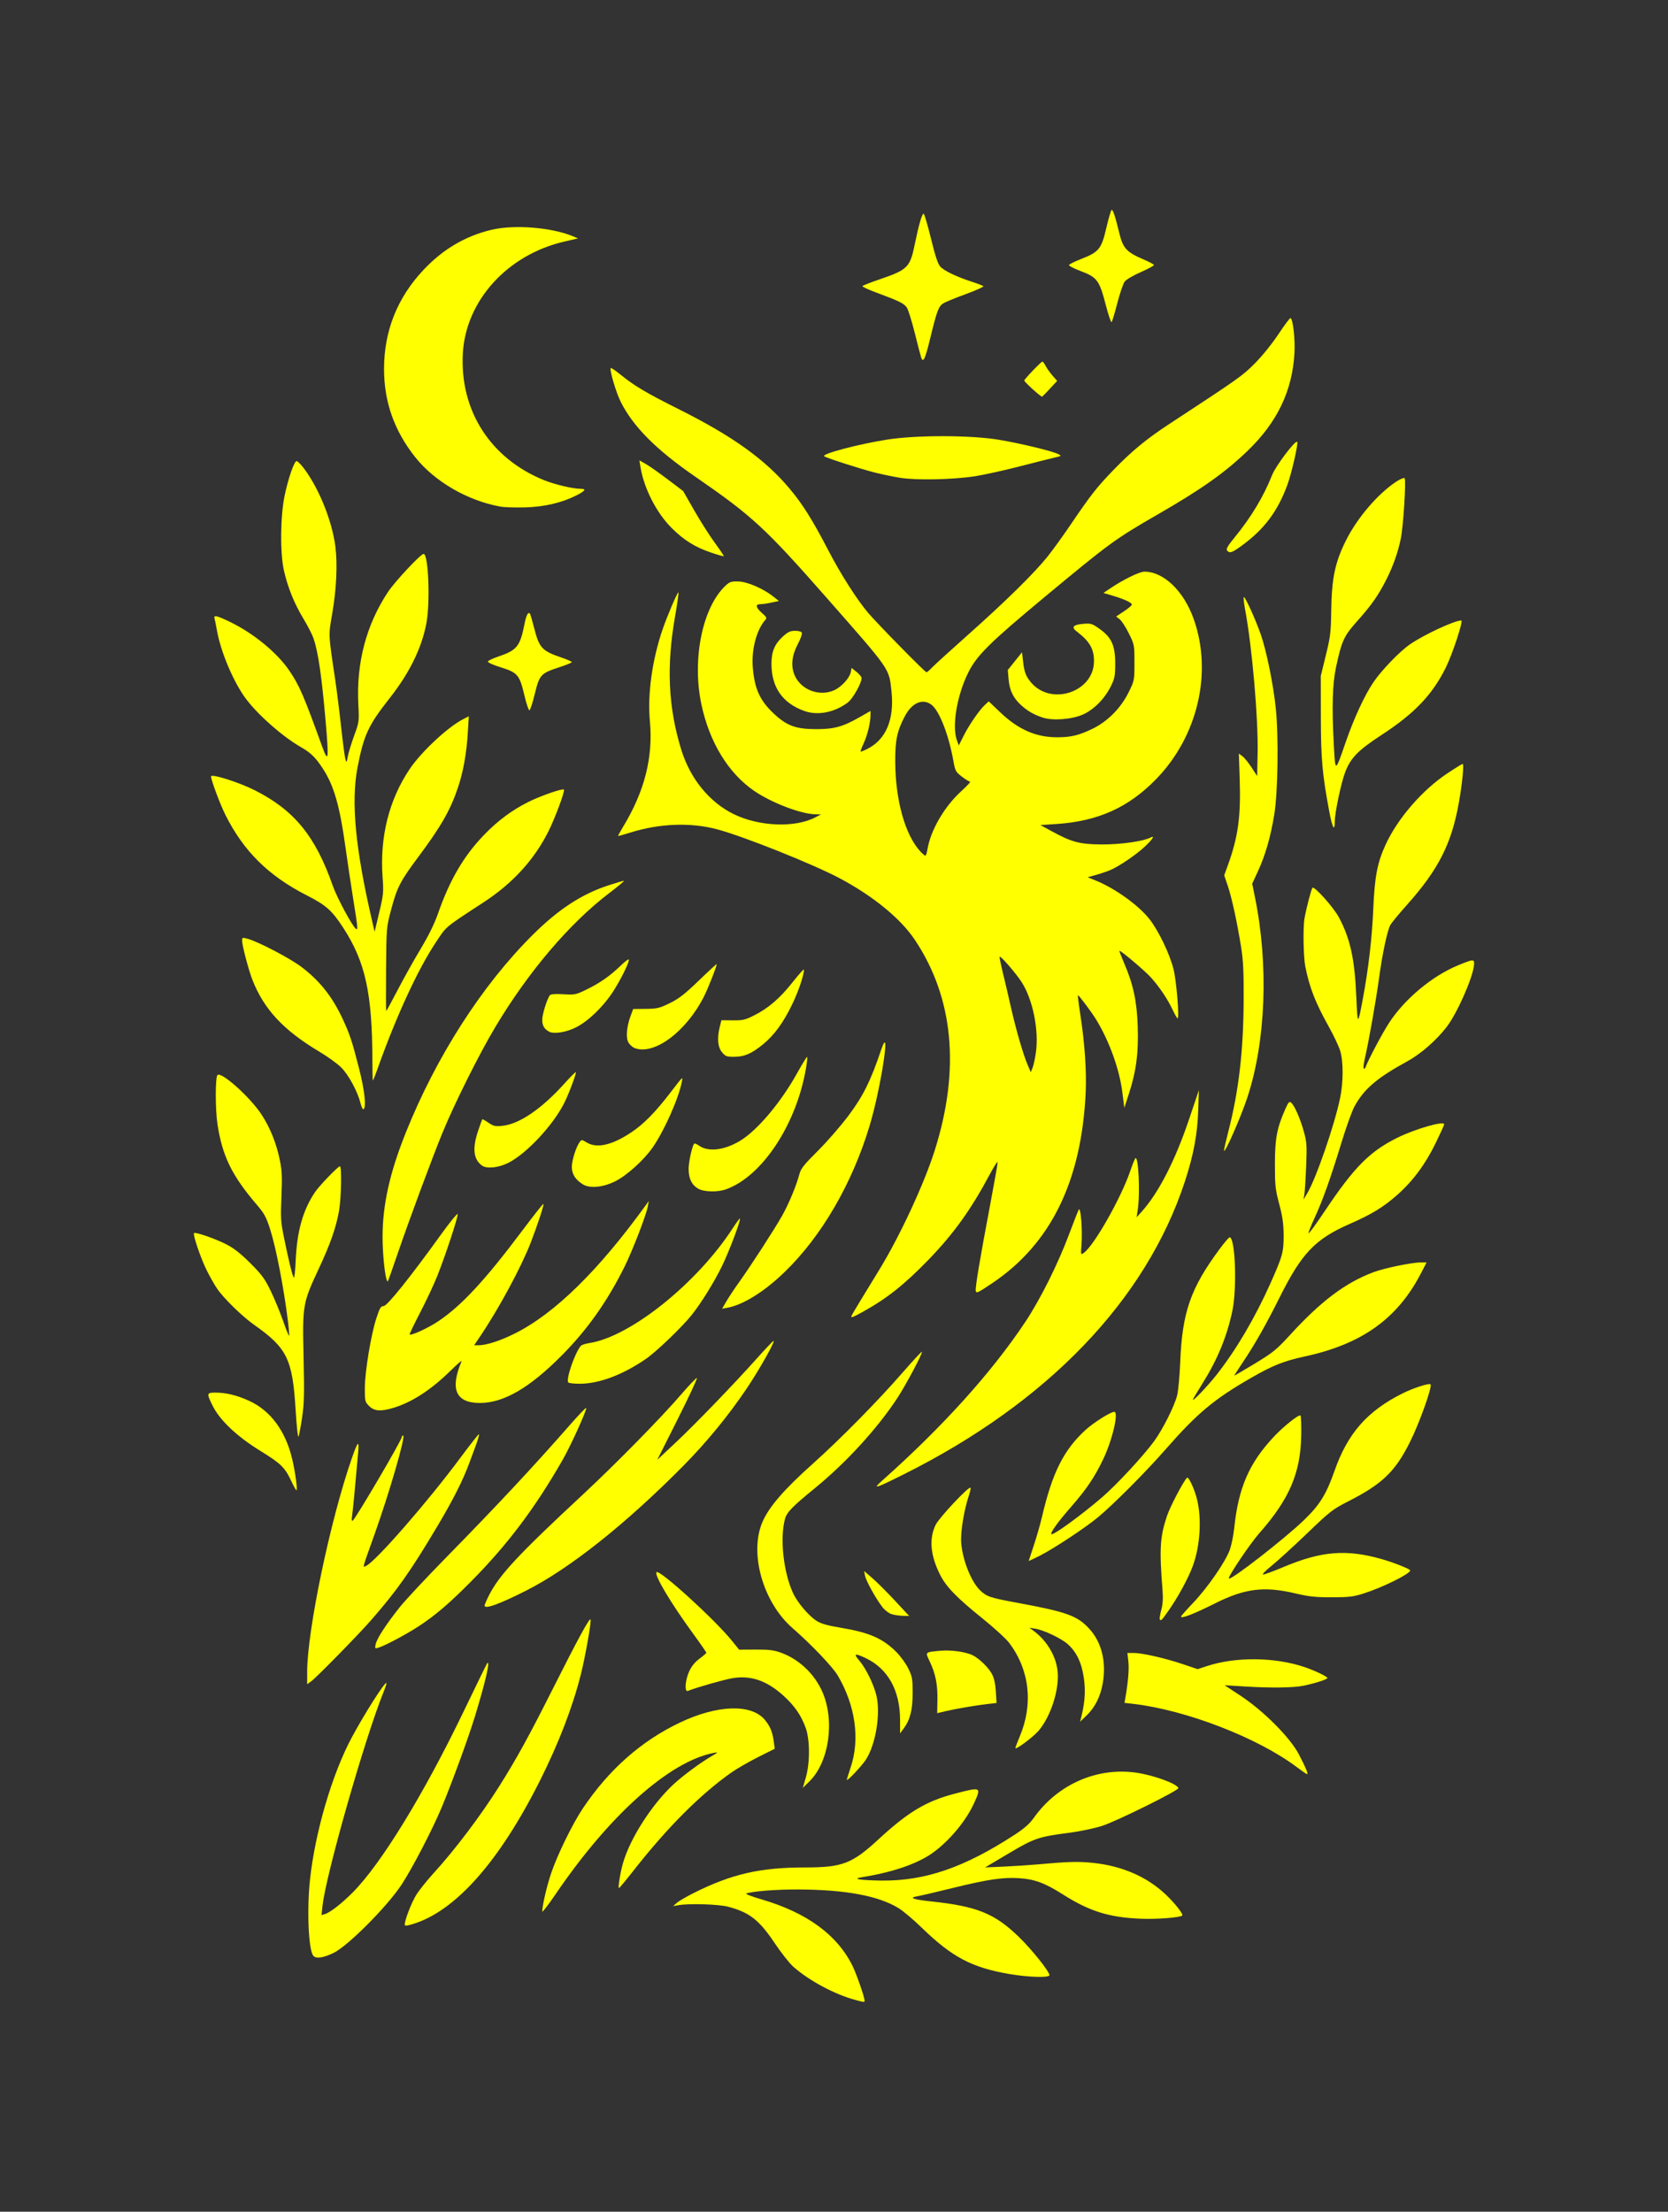 <?xml version="1.0" encoding="UTF-8" standalone="no"?>
<!-- Created with Inkscape (http://www.inkscape.org/) -->

<svg
   width="3420"
   height="4533"
   viewBox="0 0 904.875 1199.356"
   version="1.1"
   id="svg1"
   inkscape:version="1.4.2 (f4327f4, 2025-05-13)"
   sodipodi:docname="test_05.svg"
   xmlns:inkscape="http://www.inkscape.org/namespaces/inkscape"
   xmlns:sodipodi="http://sodipodi.sourceforge.net/DTD/sodipodi-0.dtd"
   xmlns="http://www.w3.org/2000/svg"
   xmlns:svg="http://www.w3.org/2000/svg">
  <rect x="0" y="0" width="904.875" height="1199.356" fill="#333333" stroke="none"/>
  <sodipodi:namedview
     id="namedview1"
     pagecolor="#505050"
     bordercolor="#eeeeee"
     borderopacity="1"
     inkscape:showpageshadow="0"
     inkscape:pageopacity="0"
     inkscape:pagecheckerboard="0"
     inkscape:deskcolor="#505050"
     inkscape:document-units="px"
     inkscape:zoom="0.088973941"
     inkscape:cx="-3034.5964"
     inkscape:cy="1444.2431"
     inkscape:window-width="1920"
     inkscape:window-height="1001"
     inkscape:window-x="-8"
     inkscape:window-y="375"
     inkscape:window-maximized="1"
     inkscape:current-layer="svg1" />
  <defs
     id="defs1" />
  <path
     style="fill:#ffff00;stroke-width:0.802"
     d="m 463.815,1084.457 c -11.173,-3.039 -25.068,-10.509 -33.476,-17.996 -2.089,-1.86 -6.574,-7.533 -9.968,-12.608 -8.54,-12.769 -13.837,-16.903 -25.539,-19.931 -5.042,-1.304 -20.704,-1.802 -26.47,-0.841 l -3.209,0.535 2.005,-1.747 c 1.103,-0.961 5.165,-3.334 9.026,-5.274 20.605,-10.351 36.11,-13.923 60.474,-13.932 20.371,-0.01 25.516,-1.977 39.991,-15.315 16.196,-14.923 25.973,-20.739 41.669,-24.786 14.057,-3.625 14.116,-3.594 10.084,5.298 -4.362,9.62 -13.535,20.589 -22.602,27.027 -7.85,5.574 -20.728,10.111 -35.969,12.674 -5.144,0.865 -5.667,1.092 -3.61,1.569 1.324,0.307 6.765,0.6 12.091,0.653 23.595,0.231 44.874,-7.103 72.133,-24.861 5.285,-3.443 8.079,-5.912 10.428,-9.213 12.84,-18.048 34.097,-27.443 55.347,-24.462 9.472,1.329 22.273,5.978 23.044,8.37 0.385,1.193 -33.448,17.964 -41.333,20.49 -4.171,1.336 -12.05,3.004 -17.508,3.707 -17.043,2.194 -19.223,2.933 -33.295,11.286 l -12.725,7.553 10.027,-0.441 c 5.515,-0.243 13.636,-0.768 18.048,-1.169 17.257,-1.565 22.763,-1.71 30.882,-0.815 15.52,1.711 28.712,7.454 38.799,16.89 5.004,4.681 9.917,10.887 9.193,11.611 -1.151,1.151 -14.3,2.131 -23.126,1.722 -16.798,-0.777 -27.308,-4.09 -41.484,-13.076 -9.942,-6.303 -15.451,-8.351 -23.916,-8.894 -8.779,-0.563 -17.173,0.681 -36.07,5.347 -8.823,2.178 -17.476,4.197 -19.228,4.486 -4.762,0.785 -2.182,1.722 7.619,2.765 24.749,2.634 34.39,6.511 47.366,19.049 7.201,6.958 16.783,18.933 16.783,20.975 0,1.454 -11.556,1.106 -21.778,-0.657 -20.415,-3.52 -31.05,-9.155 -47.606,-25.229 -4.412,-4.283 -10.026,-9.013 -12.477,-10.51 -10.922,-6.676 -28.691,-9.985 -54.229,-10.098 -11.996,-0.053 -24.926,0.942 -28.347,2.182 -0.662,0.24 2.948,1.643 8.021,3.118 24.761,7.199 41.257,19.224 49.627,36.175 2.129,4.312 6.522,16.979 6.522,18.806 0,0.938 -0.237,0.918 -5.214,-0.436 z m -293.842,-23.903 c -2.641,-3.182 -3.573,-24.953 -1.777,-41.477 2.811,-25.863 12.052,-57.229 22.681,-76.991 6.955,-12.931 17.979,-30.242 18.76,-29.46 0.165,0.165 -0.563,2.436 -1.617,5.047 -10.179,25.208 -31.195,98.813 -33.044,115.732 l -0.558,5.104 1.919,-0.583 c 2.802,-0.851 9.21,-5.848 15.024,-11.714 15.443,-15.58 38.42,-53.05 60.077,-97.97 6.861,-14.231 12.604,-26.025 12.761,-26.209 2.026,-2.367 -0.714,9.621 -6.622,28.968 -3.449,11.296 -12.355,35.631 -17.996,49.173 -4.959,11.905 -16.172,33.453 -21.868,42.022 -7.955,11.968 -29.026,33.081 -36.748,36.821 -5.595,2.71 -9.559,3.265 -10.992,1.538 z m 49.593,-16.923 c 0,-2.4 3.568,-11.665 6.114,-15.873 1.515,-2.505 5.829,-7.919 9.586,-12.032 11.555,-12.648 25.443,-31.031 35.536,-47.039 9.486,-15.045 16.16,-27.188 29.461,-53.603 13.127,-26.07 19.405,-37.614 20.085,-36.934 0.641,0.641 -2.839,20.372 -5.314,30.132 -4.462,17.594 -11.94,37 -21.985,57.052 -22.132,44.179 -46.108,71.203 -69.272,78.075 -3.308,0.981 -4.211,1.029 -4.211,0.222 z m 74.598,-7.098 c 0,-3.127 2.514,-13.913 4.843,-20.777 3.426,-10.098 11.618,-26.829 17.225,-35.182 14.092,-20.99 31.603,-36.465 52.553,-46.441 20.296,-9.664 38.713,-10.308 46.048,-1.608 2.912,3.453 4.231,6.605 4.911,11.726 l 0.538,4.052 -9.115,4.58 c -5.013,2.519 -11.461,6.232 -14.329,8.251 -16.929,11.919 -34.725,29.743 -53.2,53.286 -4.048,5.159 -7.577,9.4 -7.841,9.425 -0.665,0.063 0.669,-8.278 2.156,-13.482 3.82,-13.367 15.556,-31.71 27.303,-42.674 4.847,-4.524 14.478,-11.677 20.352,-15.117 4.108,-2.405 4.218,-2.545 1.604,-2.036 -24.139,4.701 -56.672,33.762 -85.861,76.7 -3.952,5.814 -7.186,9.998 -7.186,9.298 z M 437.119,964.014 c 2.324,-7.935 2.299,-20.646 -0.053,-27.091 -2.457,-6.73 -5.948,-11.814 -11.789,-17.166 -9.099,-8.337 -17.898,-11.412 -27.853,-9.734 -4.686,0.79 -18.829,4.813 -24.298,6.912 -1.912,0.734 -1.422,-5.937 0.784,-10.676 1.278,-2.746 3.147,-5.03 5.576,-6.818 2.009,-1.479 3.667,-2.918 3.684,-3.198 0.018,-0.28 -3.1,-4.792 -6.926,-10.027 -12.347,-16.891 -21.51,-32.253 -20.086,-33.677 1.607,-1.607 31.324,25.399 40.827,37.104 l 3.997,4.923 8.957,-0.044 c 7.268,-0.035 9.865,0.285 13.77,1.702 9.742,3.535 18.104,11.44 22.396,21.174 6.909,15.67 3.657,38.176 -7.024,48.622 l -3.572,3.493 z m 22.285,1.106 c 0,-0.305 0.936,-3.342 2.079,-6.748 5.141,-15.313 2.569,-33.544 -7.026,-49.813 -2.759,-4.679 -14.376,-16.851 -24.477,-25.648 -16.193,-14.103 -23.725,-40.945 -16.239,-57.869 3.572,-8.076 11.79,-17.531 27.214,-31.313 14.941,-13.35 35.261,-33.979 48.855,-49.596 5.474,-6.288 10.106,-11.279 10.294,-11.091 0.597,0.597 -8.647,17.996 -13.398,25.217 -10.883,16.541 -27.628,34.832 -44.548,48.661 -12.537,10.247 -15.34,13.139 -16.336,16.851 -2.818,10.51 -0.813,28.817 4.392,40.104 2.335,5.064 8.329,12.164 12.646,14.982 2.512,1.639 5.669,2.553 13.115,3.796 15.657,2.614 22.87,5.763 30.346,13.246 2.232,2.234 5.119,6.227 6.417,8.874 2.156,4.397 2.36,5.54 2.36,13.235 0,9.232 -1.328,14.528 -4.836,19.282 l -1.982,2.687 v -7.207 c 0,-16.154 -6.618,-27.994 -18.85,-33.724 -5.779,-2.707 -6.533,-2.351 -3.212,1.515 3.532,4.112 7.881,13.035 9.254,18.988 2.291,9.936 -0.391,26.296 -5.664,34.554 -2.226,3.486 -10.404,12.145 -10.404,11.016 z m 244.249,-6.751 c -21.143,-15.983 -60.244,-31.115 -88.924,-34.413 l -4.7,-0.541 0.503,-2.905 c 1.493,-8.623 2.046,-15.438 1.587,-19.549 l -0.516,-4.612 h 3.326 c 4.692,0 16.935,2.775 26.59,6.026 l 8.208,2.764 4.905,-1.625 c 15.595,-5.167 36.806,-4.971 53.056,0.491 5.45,1.832 12.41,5.157 12.41,5.929 0,0.732 -6.423,2.816 -12.834,4.164 -5.459,1.148 -17.841,1.314 -32.085,0.43 l -10.829,-0.672 8.823,5.82 c 12.33,8.133 26.732,22.621 31.433,31.619 3.828,7.327 5.283,10.855 4.443,10.77 -0.32,-0.032 -2.747,-1.696 -5.395,-3.697 z M 550.846,947.902 c 0,-0.356 1.07,-3.193 2.378,-6.306 7.379,-17.563 5.34,-35.879 -5.63,-50.567 -1.691,-2.265 -8.239,-8.272 -14.55,-13.349 -13.984,-11.25 -19.739,-17.173 -23.04,-23.711 -5.271,-10.442 -6.095,-19.51 -2.458,-27.047 1.865,-3.864 18.027,-21.085 18.936,-20.176 0.228,0.228 -0.142,2.055 -0.822,4.059 -2.675,7.879 -4.662,20.019 -4.221,25.786 0.718,9.39 5.406,21.158 10.286,25.82 3.576,3.416 5.337,4.003 20.324,6.766 26.737,4.93 32.41,6.986 38.916,14.105 6.698,7.328 9.29,17.887 7.256,29.561 -1.242,7.129 -4.178,12.998 -8.668,17.321 l -3.618,3.485 0.609,-2.406 c 2.324,-9.191 2.562,-16.475 0.807,-24.757 -1.375,-6.49 -4.009,-11.311 -8.184,-14.976 -3.553,-3.12 -12.926,-7.574 -17.493,-8.313 l -3.209,-0.519 2.406,1.796 c 7.158,5.343 12.089,13.734 12.888,21.929 0.966,9.912 -3.81,24.639 -10.471,32.289 -2.992,3.437 -12.444,10.431 -12.444,9.209 z m -42.303,-26.199 c 0.146,-8.263 -1.014,-14.038 -4.167,-20.733 -2.487,-5.282 -2.773,-4.989 5.663,-5.812 5.787,-0.565 14.086,0.606 17.76,2.506 3.691,1.909 8.595,6.746 10.404,10.262 1.111,2.159 1.803,5.342 2.046,9.41 l 0.367,6.146 -4.711,0.535 c -6.412,0.729 -17.374,2.598 -22.919,3.91 l -4.572,1.081 z M 166.625,906.795 c 0,-22.469 12.496,-82.322 24.202,-115.924 3.243,-9.308 4.073,-10.164 3.502,-3.61 -1.646,18.887 -2.912,32.114 -3.33,34.794 -0.296,1.901 -0.186,2.925 0.284,2.634 1.547,-0.956 26.679,-43.739 26.679,-45.417 0,-0.459 0.333,-0.835 0.739,-0.835 1.535,0 -7.504,31.194 -15.573,53.743 -6.894,19.266 -6.568,17.988 -4.292,16.814 5.455,-2.814 33.31,-34.781 50.644,-58.12 5.245,-7.061 9.866,-12.96 10.27,-13.107 0.404,-0.148 -0.386,2.74 -1.757,6.417 -1.37,3.677 -2.957,7.949 -3.526,9.494 -3.351,9.093 -8.598,19.475 -16.921,33.48 -14.738,24.8 -22.115,35.262 -36.344,51.546 -6.862,7.853 -29.537,30.979 -32.371,33.016 l -2.206,1.585 z m 37.159,-15.159 c 0.602,-3.008 5.747,-10.917 13.11,-20.152 2.99,-3.75 14.289,-15.845 25.11,-26.877 27.821,-28.366 47.211,-49.121 67.294,-72.032 4.566,-5.209 8.477,-9.296 8.691,-9.082 0.643,0.643 -8.329,20.433 -12.774,28.179 -15.058,26.238 -29.802,45.832 -49.396,65.645 -12.088,12.223 -19.782,18.793 -29.035,24.794 -6.761,4.384 -17.876,10.267 -21.576,11.418 -1.805,0.562 -1.893,0.445 -1.425,-1.893 z m 425.386,-13.547 c -0.209,-0.338 0.154,-2.594 0.806,-5.013 0.816,-3.03 1.037,-6.272 0.709,-10.415 -1.804,-22.762 -1.425,-29.199 2.39,-40.597 1.682,-5.025 8.835,-18.682 10.846,-20.708 0.852,-0.858 4.057,6.003 5.449,11.665 2.614,10.632 1.714,25.173 -2.227,36.005 -2.467,6.781 -8.129,17.187 -13.419,24.664 -3.67,5.188 -3.918,5.427 -4.553,4.399 z m 11.515,-1.487 c 0,-0.273 2.978,-3.627 6.618,-7.453 7.734,-8.13 17.31,-21.935 19.763,-28.491 0.946,-2.527 2.064,-7.924 2.486,-11.992 2.276,-21.946 8.108,-35.343 21.646,-49.724 5.226,-5.551 13.522,-12.137 14.304,-11.355 0.302,0.302 0.487,5.004 0.411,10.448 -0.286,20.556 -6.344,34.779 -22.718,53.343 -5.158,5.848 -17.288,23.885 -16.555,24.618 1.102,1.102 30.345,-21.635 40.769,-31.697 8.58,-8.283 12.068,-13.912 16.57,-26.739 7.11,-20.259 17.749,-32.381 36.781,-41.909 5.842,-2.925 14.498,-5.74 15.272,-4.967 1.114,1.114 -5.937,20.903 -11.176,31.362 -8.006,15.984 -14.979,22.682 -33.373,32.057 -8.543,4.354 -9.842,5.364 -22.46,17.467 -7.366,7.065 -16.033,14.966 -19.261,17.556 -3.23,2.593 -5.266,4.71 -4.528,4.71 0.737,0 5.715,-1.841 11.064,-4.09 20.648,-8.685 34.138,-9.754 53.477,-4.235 6.36,1.815 15.241,5.359 15.241,6.082 0,1.831 -14.9,9.218 -25.177,12.482 -5.642,1.792 -7.947,2.069 -17.336,2.083 -8.998,0.012 -12.372,-0.348 -19.961,-2.142 -16.702,-3.948 -27.273,-2.631 -43.273,5.394 -11.658,5.847 -18.584,8.527 -18.584,7.191 z M 483.636,875.288 c -1.451,-0.465 -3.651,-2.143 -4.888,-3.728 -3.532,-4.526 -8.888,-14.172 -9.462,-17.041 l -0.521,-2.607 4.489,3.876 c 2.469,2.132 7.969,7.618 12.223,12.192 l 7.734,8.317 -3.468,-0.082 c -1.907,-0.045 -4.655,-0.462 -6.106,-0.927 z m -220.755,-4.629 c 0,-0.454 1.065,-2.934 2.366,-5.512 5.565,-11.023 15.752,-21.961 50.885,-54.631 18.059,-16.793 42.498,-41.678 53.592,-54.569 4.104,-4.769 7.851,-8.698 8.328,-8.732 0.477,-0.034 -4.158,9.936 -10.3,22.155 l -11.167,22.217 9.806,-9.173 c 10.575,-9.893 31.791,-31.87 44.491,-46.09 4.334,-4.853 8.24,-8.963 8.679,-9.134 1.448,-0.564 -7.5,15.366 -14.389,25.618 -9.895,14.725 -21.866,29.331 -34.498,42.094 -31.209,31.533 -61.647,55.699 -85.134,67.59 -14.653,7.419 -22.659,10.304 -22.659,8.166 z m 295.188,-24.232 c 0.002,-0.116 1.226,-3.842 2.72,-8.281 1.494,-4.439 3.513,-11.478 4.487,-15.642 5.604,-23.965 11.786,-36.274 23.677,-47.142 4.317,-3.946 13.559,-9.76 15.513,-9.76 2.54,0 -0.933,15.012 -5.896,25.489 -4.644,9.803 -9.133,16.463 -17.648,26.184 -7.024,8.018 -11.272,13.922 -10.543,14.651 0.867,0.867 16.19,-10.265 27.433,-19.93 7.923,-6.811 22.486,-22.51 28.346,-30.556 4.644,-6.377 10.918,-18.858 12.412,-24.693 0.626,-2.444 1.383,-10.565 1.682,-18.048 1.085,-27.1 5.626,-40.141 21.371,-61.378 2.598,-3.504 5.039,-6.371 5.425,-6.371 3.094,0 4.101,27.753 1.455,40.107 -3.018,14.092 -8.107,26.342 -16.469,39.646 -2.713,4.316 -4.932,8.067 -4.932,8.335 0,1.063 8.432,-7.836 13.161,-13.89 10.504,-13.447 20.536,-30.499 28.831,-49.006 6.683,-14.909 7.325,-17.244 7.261,-26.395 -0.043,-6.178 -0.593,-10.048 -2.395,-16.845 -2.122,-8.002 -2.339,-10.019 -2.333,-21.658 0.006,-13.821 1.076,-19.508 5.585,-29.703 1.708,-3.863 2.214,-4.43 3.212,-3.602 1.816,1.507 4.99,8.735 6.917,15.753 1.566,5.703 1.687,7.541 1.232,18.755 -0.277,6.838 -0.712,13.696 -0.966,15.241 l -0.461,2.807 2.066,-3.495 c 4.839,-8.186 14.679,-36.694 17.76,-51.451 1.814,-8.688 1.843,-19.834 0.068,-25.702 -0.74,-2.445 -3.555,-8.401 -6.257,-13.235 -7.207,-12.898 -10.369,-21.006 -12.679,-32.518 -1.016,-5.059 -1.286,-21.146 -0.437,-26.005 0.962,-5.508 3.695,-16.013 4.337,-16.674 1.016,-1.046 11.512,10.709 14.359,16.082 6.209,11.716 8.553,22.517 9.443,43.507 0.647,15.264 0.793,15.28 3.563,0.401 3.036,-16.309 4.943,-32.783 5.617,-48.529 0.755,-17.631 2.202,-25.118 6.765,-34.994 6.523,-14.117 19.824,-29.457 33.351,-38.463 4.257,-2.834 8.019,-5.153 8.36,-5.153 0.844,0 -0.19,10.587 -2.055,21.032 -3.971,22.241 -11.039,36.187 -27.96,55.171 -4.522,5.073 -8.685,10.127 -9.251,11.23 -1.677,3.27 -4.296,15.612 -6.042,28.476 -1.674,12.331 -5.589,34.501 -7.701,43.609 -0.652,2.81 -0.937,5.337 -0.635,5.616 0.303,0.279 0.715,0.046 0.916,-0.518 1.426,-3.998 9.119,-18.53 12.811,-24.199 8.414,-12.92 23.298,-25.36 37.267,-31.149 8.614,-3.57 9.154,-3.58 8.821,-0.176 -0.688,7.026 -9.149,26.13 -14.858,33.549 -5.57,7.238 -14.091,14.675 -21.346,18.628 -16.502,8.991 -23.676,15.155 -28.768,24.713 -1.326,2.489 -4.447,11.204 -6.937,19.365 -5.914,19.393 -10.201,31.402 -14.556,40.786 -1.947,4.195 -3.428,7.962 -3.291,8.372 0.137,0.41 4.083,-4.991 8.769,-12.003 15.892,-23.776 24.481,-32.448 39.432,-39.815 9.814,-4.836 25.392,-9.297 25.381,-7.268 -0.002,0.387 -2.117,5.036 -4.7,10.33 -5.563,11.401 -12.26,20.411 -20.777,27.952 -7.463,6.608 -13.806,10.481 -25.721,15.706 -18.898,8.287 -26.101,15.856 -38.224,40.166 -7.045,14.126 -13.192,24.981 -19.43,34.311 -2.776,4.151 -5.046,7.662 -5.046,7.802 0,0.14 4.98,-2.767 11.067,-6.459 10.082,-6.116 11.805,-7.519 19.367,-15.769 16.727,-18.248 29.879,-28.126 45.047,-33.831 5.95,-2.238 20.788,-5.304 25.669,-5.304 h 3.208 l -3.241,6.217 c -12.667,24.298 -31.909,38.037 -62.615,44.708 -11.698,2.541 -17.482,4.841 -29.404,11.692 -20.09,11.545 -29.161,19.133 -46.413,38.824 -10.662,12.169 -28.036,29.61 -36.607,36.747 -6.862,5.714 -24.272,17.198 -31.76,20.95 -3.199,1.603 -5.814,2.819 -5.812,2.703 z M 158.005,803.103 c -3.466,-7.381 -5.637,-9.493 -16.862,-16.401 -12.524,-7.707 -21.843,-16.496 -25.699,-24.235 -3.453,-6.931 -3.383,-7.292 1.409,-7.292 5.821,0 11.711,1.436 18.329,4.469 11.62,5.325 19.78,16.386 23.356,31.659 1.681,7.182 2.97,16.812 2.25,16.812 -0.236,0 -1.488,-2.256 -2.783,-5.013 z m 320.649,-0.289 c 32.733,-29.101 59.358,-58.613 77.565,-85.975 8.133,-12.223 17.767,-31.519 23.803,-47.674 2.427,-6.497 4.759,-12.43 5.181,-13.185 1.059,-1.892 2.092,10.953 1.505,18.715 -0.443,5.859 -0.437,5.881 1.242,4.705 5.489,-3.845 20.023,-29.392 25.112,-44.143 1.218,-3.529 2.491,-6.735 2.83,-7.123 1.715,-1.964 2.699,18.988 1.314,27.979 l -0.618,4.011 2.788,-3.1 c 9.212,-10.244 18.175,-27.748 25.771,-50.325 l 5.234,-15.558 -0.347,10.829 c -0.419,13.061 -2.575,24.548 -7.304,38.903 -21.152,64.217 -74.439,119.661 -152.445,158.615 -15.795,7.888 -17.219,8.295 -11.631,3.327 z M 160.405,765.029 c -1.702,-28.112 -4.537,-33.947 -22.712,-46.751 -6.336,-4.464 -16.442,-14.349 -19.929,-19.494 -1.436,-2.119 -3.99,-6.631 -5.676,-10.027 -3.217,-6.482 -7.585,-19.319 -6.83,-20.074 0.74,-0.74 11.695,3.071 17.651,6.142 3.971,2.047 7.741,5.016 12.877,10.139 6.154,6.139 7.829,8.408 10.976,14.865 2.043,4.191 5.069,11.492 6.726,16.225 1.657,4.733 3.158,8.459 3.337,8.28 0.179,-0.179 -0.094,-3.69 -0.605,-7.803 -2.288,-18.397 -6.474,-39.951 -9.733,-50.128 -2.042,-6.374 -3.142,-8.399 -7.027,-12.934 -13.648,-15.934 -18.841,-26.516 -21.466,-43.747 -1.236,-8.111 -1.246,-25.523 -0.015,-26.753 2.043,-2.043 17.67,11.93 23.822,21.301 4.762,7.253 8.155,15.7 10.035,24.979 1.13,5.579 1.282,9.109 0.841,19.64 -0.491,11.727 -0.367,13.671 1.43,22.464 2.56,12.524 4.573,20.693 5.299,21.507 0.32,0.358 0.771,-3.793 1.002,-9.225 0.682,-16.01 3.951,-27.551 10.557,-37.273 2.388,-3.515 12.425,-13.913 13.429,-13.913 1.08,0 0.732,17.435 -0.484,24.258 -1.615,9.059 -4.726,17.916 -11.023,31.387 -8.676,18.559 -8.853,19.592 -8.205,47.83 0.46,20.068 0.336,25.059 -0.815,32.85 -0.746,5.053 -1.626,9.668 -1.954,10.254 -0.328,0.587 -1.007,-5.713 -1.509,-14 z m 39.848,-2.572 c -2.243,-2.243 -2.345,-2.656 -2.345,-9.548 0,-8.866 3.327,-29.097 6.256,-38.04 1.842,-5.625 2.431,-6.616 3.932,-6.616 1.918,-5.2e-4 14.209,-15.314 31.122,-38.775 4.853,-6.732 8.931,-11.728 9.063,-11.102 0.299,1.423 -6.545,22.207 -11.01,33.433 -1.842,4.632 -6.051,13.614 -9.352,19.959 -3.301,6.345 -5.857,11.682 -5.679,11.86 0.789,0.789 9.978,-3.446 15.518,-7.151 12.541,-8.388 25.474,-22.322 45.412,-48.928 6.197,-8.27 11.424,-14.881 11.615,-14.69 0.435,0.435 -3.147,11.38 -6.84,20.903 -5.256,13.553 -17.406,36.049 -27.617,51.136 l -3.122,4.612 h 2.268 c 4.367,0 11.898,-2.431 19.851,-6.407 21.624,-10.812 45.455,-34.182 71.208,-69.832 l 1.423,-1.97 -0.501,2.807 c -0.848,4.753 -8.282,24.009 -12.704,32.907 -9.28,18.675 -20.043,33.902 -33.758,47.76 -17.645,17.829 -31.708,26.016 -44.69,26.016 -13.041,0 -16.326,-7.5 -9.899,-22.604 0.315,-0.741 -2.3,1.484 -5.813,4.945 -10.71,10.553 -21.166,17.34 -31.389,20.376 -6.743,2.002 -10.174,1.724 -12.949,-1.051 z m 108.001,-12.811 c -1.238,-2.004 3.535,-15.843 6.836,-19.821 0.431,-0.519 2.48,-1.199 4.554,-1.51 22.193,-3.328 58.577,-32.457 77.941,-62.399 1.927,-2.98 3.637,-5.285 3.799,-5.123 0.655,0.655 -5.705,17.532 -9.723,25.801 -4.175,8.593 -11.238,19.984 -16.411,26.47 -5.184,6.499 -19.059,19.825 -24.713,23.733 -12.608,8.716 -25.498,13.566 -36.055,13.566 -3.181,0 -5.984,-0.323 -6.228,-0.718 z m 153.556,-35.801 c 0,-0.233 2.038,-3.752 4.528,-7.821 2.49,-4.069 7.389,-12.091 10.886,-17.826 11.075,-18.165 24.057,-46.121 29.797,-64.171 14.002,-44.026 10.317,-83.015 -10.825,-114.518 -7.726,-11.513 -22.586,-23.647 -40.803,-33.318 -14.273,-7.577 -51.701,-22.538 -66.08,-26.413 -14.624,-3.941 -31.638,-3.296 -47.712,1.808 -3.332,1.058 -6.151,1.831 -6.265,1.717 -0.114,-0.114 1.099,-2.355 2.695,-4.981 11.653,-19.171 16.357,-37.729 14.528,-57.314 -1.361,-14.568 1.273,-33.456 6.952,-49.866 2.588,-7.477 7.901,-19.891 8.52,-19.907 0.26,-0.006 -0.558,5.853 -1.816,13.022 -4.764,27.138 -3.721,49.342 3.401,72.392 4.813,15.578 15.188,28.317 28.329,34.786 13.824,6.805 33.411,7.575 44.448,1.747 l 2.972,-1.57 -2.88,-0.035 c -7.824,-0.096 -23.737,-6.15 -33.312,-12.672 -14.103,-9.607 -24.453,-26.631 -28.746,-47.286 -5.06,-24.342 0.693,-52.35 13.146,-64.007 2.256,-2.112 3.111,-2.393 6.983,-2.3 4.863,0.117 13.541,3.867 19.015,8.217 l 2.974,2.364 -4.071,0.873 c -2.239,0.48 -4.956,0.873 -6.037,0.873 -2.805,0 -2.456,1.81 0.923,4.777 2.609,2.291 2.773,2.668 1.696,3.893 -4.633,5.266 -7.435,15.92 -6.688,25.421 0.933,11.859 3.862,18.256 11.664,25.48 6.883,6.373 11.78,8.152 22.524,8.184 9.878,0.03 14.6,-1.252 23.689,-6.431 l 5.99,-3.414 v 2.219 c 0,4.05 -1.59,10.686 -3.627,15.135 -1.106,2.416 -1.896,4.507 -1.755,4.648 0.141,0.141 1.737,-0.477 3.546,-1.372 10.25,-5.071 14.875,-16.078 13.207,-31.428 -1.351,-12.429 -0.392,-11.046 -34.614,-49.95 -34.041,-38.698 -40.662,-44.807 -72.023,-66.451 -21.157,-14.602 -33.509,-27.028 -40.266,-40.509 -2.514,-5.016 -6.184,-17.467 -5.384,-18.267 0.223,-0.223 2.511,1.313 5.086,3.412 7.541,6.149 14.091,10.047 31.552,18.777 29.494,14.746 47.062,27.326 60.461,43.296 6.984,8.323 12.437,17.021 20.885,33.304 6.711,12.937 15.673,26.985 21.749,34.091 5.208,6.091 30.754,32.085 31.532,32.085 0.348,0 1.693,-1.127 2.989,-2.505 1.296,-1.378 10.297,-9.564 20.003,-18.191 19.764,-17.567 35.335,-32.875 42.592,-41.87 2.669,-3.309 8.408,-11.25 12.752,-17.647 10.972,-16.157 14.033,-20.053 23.241,-29.585 9.716,-10.059 17.815,-16.726 30.094,-24.772 38.241,-25.061 39.746,-26.128 46.564,-32.995 3.995,-4.024 9.325,-10.636 12.793,-15.871 3.27,-4.935 6.193,-8.82 6.495,-8.633 1.368,0.845 2.535,11.441 2.105,19.111 -1.142,20.39 -9.383,37.516 -25.49,52.976 -12.39,11.892 -24.911,20.74 -48.873,34.537 -22.802,13.129 -25.916,15.401 -60.962,44.497 -29.825,24.761 -36.918,31.754 -41.534,40.949 -6.197,12.344 -9.053,29.198 -6.253,36.898 l 1.021,2.807 2.622,-5.214 c 2.983,-5.932 8.484,-13.915 11.553,-16.767 l 2.075,-1.928 6.234,5.939 c 9.847,9.38 19.483,13.58 31.068,13.539 7.35,-0.024 11.534,-1.036 18.882,-4.56 8.231,-3.948 15.484,-11.246 19.72,-19.843 3.129,-6.351 3.141,-6.412 3.141,-16.084 0,-9.616 -0.03,-9.767 -3.033,-15.845 -1.668,-3.375 -3.9,-6.818 -4.959,-7.652 l -1.927,-1.516 4.115,-2.734 c 2.263,-1.504 4.235,-3.126 4.381,-3.605 0.314,-1.031 -3.938,-3.045 -10.585,-5.012 l -4.789,-1.417 3.586,-2.423 c 7.156,-4.835 15.923,-9.127 18.645,-9.127 10.451,0 21.409,10.571 26.776,25.833 10.222,29.062 2.111,63.489 -20.416,86.654 -15.033,15.458 -31.606,22.902 -54.252,24.366 l -8.562,0.554 6.258,3.419 c 10.769,5.883 15.177,7.037 27.114,7.102 9.996,0.054 22.411,-1.683 26.27,-3.677 2.672,-1.38 1.405,0.702 -2.91,4.783 -4.626,4.375 -13.867,10.668 -18.756,12.774 -1.649,0.71 -5.091,1.88 -7.649,2.6 l -4.65,1.308 4.65,1.905 c 10.262,4.204 22.834,13.242 28.729,20.655 5,6.287 11.212,19.208 13.221,27.498 1.577,6.507 3.198,26.47 2.15,26.47 -0.275,0 -1.472,-2.076 -2.66,-4.612 -2.643,-5.642 -6.986,-12.144 -11.583,-17.343 -3.211,-3.631 -16.83,-15.164 -17.324,-14.671 -0.121,0.121 1.049,3.155 2.599,6.741 4.922,11.385 6.911,20.67 7.358,34.361 0.466,14.273 -0.825,24.159 -4.728,36.182 l -2.555,7.871 -1.063,-8.422 c -1.57,-12.444 -6.99,-27.537 -14.104,-39.278 -2.499,-4.124 -9.66,-13.699 -9.995,-13.364 -0.157,0.157 0.434,4.937 1.314,10.622 2.354,15.206 3.417,30.669 2.889,42.02 -2.244,48.251 -18.934,82.236 -50.894,103.629 -7.704,5.157 -8.514,5.525 -8.746,3.974 -0.299,-2.002 2.252,-17.218 7.863,-46.894 2.213,-11.705 4.018,-21.942 4.012,-22.747 -0.006,-0.806 -1.956,2.183 -4.331,6.641 -10.082,18.923 -19.626,32.204 -33.188,46.186 -13.089,13.494 -22.487,20.95 -35.54,28.197 -5.223,2.9 -6.34,3.343 -6.34,2.515 z M 561.984,570.581 c 1.676,-12.054 -1.734,-28.73 -7.784,-38.06 -3.134,-4.833 -11.332,-14.285 -11.899,-13.719 -0.171,0.171 0.608,4.064 1.731,8.651 1.123,4.587 3.099,13.032 4.392,18.767 2.732,12.125 6.638,25.58 9.067,31.232 l 1.702,3.959 0.974,-2.388 c 0.536,-1.313 1.353,-5.112 1.816,-8.442 z M 503.133,460.592 c 1.681,-10.305 9.119,-23.128 18.25,-31.461 3.155,-2.88 5.352,-5.236 4.881,-5.236 -0.471,0 -2.468,-1.231 -4.439,-2.736 -3.384,-2.584 -3.642,-3.065 -4.635,-8.623 -2.487,-13.932 -7.544,-26.967 -11.743,-30.27 -4.756,-3.741 -10.629,-1.307 -14.515,6.017 -4.263,8.034 -5.342,13.102 -5.278,24.784 0.116,21.042 5.4,39.834 13.701,48.73 1.132,1.213 2.32,2.206 2.64,2.206 0.32,0 0.832,-1.534 1.138,-3.409 z m -109.126,245.168 c 1.25,-2.16 4.339,-6.814 6.865,-10.344 6.508,-9.093 19.095,-28.524 23.381,-36.096 3.657,-6.458 7.723,-16.242 9.467,-22.777 0.772,-2.892 2.557,-5.129 9.924,-12.433 4.941,-4.899 12.458,-13.542 16.705,-19.207 7.888,-10.521 11.966,-18.725 17.607,-35.421 5.643,-16.701 -0.045,20.68 -6.277,41.249 -9.496,31.346 -26.033,59.734 -46.092,79.124 -10.831,10.47 -22.328,17.669 -30.735,19.247 l -3.119,0.585 z M 209.654,693.672 c -1.096,-3.705 -2.119,-14.825 -2.115,-22.979 0.009,-17.405 3.903,-34.82 12.678,-56.693 16.509,-41.155 41.343,-79.804 68.803,-107.077 13.963,-13.868 26.545,-22.082 41.113,-26.839 4.121,-1.346 7.866,-2.447 8.323,-2.447 0.457,0 -3.09,2.978 -7.883,6.618 -21.557,16.372 -43.877,42.597 -61.921,72.751 -8.543,14.277 -21.962,41.117 -28.494,56.994 -5.649,13.729 -18.151,47.41 -24.549,66.136 -2.706,7.919 -5.055,14.534 -5.22,14.699 -0.166,0.166 -0.496,-0.358 -0.734,-1.163 z m 168.974,-49.159 c -3.45,-2.104 -5.052,-5.489 -5.052,-10.676 0,-3.665 1.715,-11.599 2.948,-13.636 0.205,-0.339 1.447,0.149 2.761,1.084 4.925,3.507 13.633,2.478 22.127,-2.614 9.325,-5.59 22.045,-20.622 30.911,-36.53 2.762,-4.957 5.24,-9.021 5.506,-9.031 0.266,-0.012 -0.012,2.857 -0.62,6.372 -5.263,30.476 -23.816,58.478 -43.366,65.454 -4.635,1.654 -12.151,1.444 -15.214,-0.423 z m -62.476,-2.305 c -4.054,-2.548 -5.945,-5.549 -5.945,-9.437 0,-3.498 2.315,-10.826 4.26,-13.486 1.003,-1.372 1.175,-1.361 3.81,0.246 5.529,3.37 13.792,1.472 24.359,-5.596 6.58,-4.401 12.819,-10.747 20.93,-21.289 7.198,-9.356 6.91,-9.086 6.298,-5.894 -1.725,8.991 -9.783,27.006 -15.994,35.76 -4.893,6.896 -14.009,15.069 -20.214,18.124 -6.692,3.294 -13.755,3.929 -17.503,1.573 z m -54.679,-10.154 c -4.633,-3.348 -5.311,-9.269 -2.142,-18.708 1.135,-3.382 2.176,-6.261 2.312,-6.398 0.136,-0.136 1.644,0.708 3.35,1.876 2.709,1.855 3.656,2.068 7.477,1.685 9.209,-0.923 21.226,-9.082 33.66,-22.852 3.261,-3.611 6.064,-6.431 6.229,-6.265 0.472,0.472 -3.715,11.672 -6.245,16.708 -6.068,12.075 -20.416,27.448 -30.29,32.452 -5.327,2.7 -11.762,3.373 -14.351,1.502 z m 402.544,-8.175 c -0.038,-0.522 1.011,-5.14 2.332,-10.263 5.64,-21.872 8.166,-43.329 8.314,-70.606 0.086,-15.911 -0.193,-21.959 -1.354,-29.278 -2.131,-13.439 -5.077,-26.987 -7.266,-33.425 l -1.915,-5.631 2,-5.539 c 5.563,-15.409 7.065,-26.36 6.398,-46.647 l -0.455,-13.836 1.907,1.403 c 1.049,0.772 3.282,3.512 4.962,6.091 l 3.056,4.688 0.254,-12.308 c 0.386,-18.718 -2.957,-57.345 -6.714,-77.572 -0.685,-3.69 -1.049,-6.905 -0.809,-7.145 0.62,-0.62 6.252,11.721 9.235,20.236 3.089,8.814 6.832,27.241 8.155,40.141 1.568,15.297 1.133,45.477 -0.829,57.455 -2.015,12.304 -4.83,22.088 -8.871,30.835 l -3.107,6.726 1.513,7.438 c 7.461,36.686 5.875,78.141 -4.151,108.507 -3.593,10.88 -12.48,31.061 -12.652,28.73 z M 195.547,598.148 c -1.56,-6.295 -6.497,-15.392 -10.503,-19.355 -2.055,-2.033 -7.311,-5.827 -11.68,-8.43 -19.525,-11.636 -30.1,-22.952 -36.411,-38.964 -2.037,-5.168 -5.622,-18.749 -5.622,-21.298 0,-1.753 0.163,-1.808 3.008,-1.029 5.82,1.594 22.828,10.478 29.08,15.188 9.989,7.527 16.831,16.135 22.48,28.281 3.889,8.363 5.053,11.879 8.871,26.788 3.029,11.828 4.052,21.176 2.429,22.18 -0.39,0.241 -1.133,-1.272 -1.651,-3.362 z m 6.46,-23.252 c -0.053,-36.093 -3.803,-53.238 -15.653,-71.556 -6.219,-9.614 -9.382,-12.438 -19.977,-17.84 -20.729,-10.568 -34.19,-23.876 -44.072,-43.569 -2.856,-5.691 -7.818,-18.947 -7.818,-20.885 0,-1.63 14.969,3.091 23.663,7.462 21.406,10.764 32.962,24.875 42.341,51.705 2.321,6.639 10.801,22.379 12.684,23.543 1.07,0.661 0.943,-0.639 -1.626,-16.672 -1.292,-8.063 -3.116,-20.255 -4.054,-27.093 -3.142,-22.909 -6.304,-33.949 -12.386,-43.248 -3.913,-5.983 -6.506,-8.531 -11.692,-11.489 -9.742,-5.558 -22.79,-16.932 -29.64,-25.84 -6.819,-8.866 -14.01,-25.675 -16.108,-37.651 -0.472,-2.694 -1.044,-5.531 -1.272,-6.303 -0.624,-2.119 1.058,-1.755 8.479,1.834 12.695,6.139 25.481,16.653 32.075,26.375 5.468,8.061 7.729,13.277 17.687,40.792 3.55,9.809 3.849,7.789 1.999,-13.489 -2.114,-24.306 -4.016,-37.331 -6.538,-44.759 -0.686,-2.02 -3.177,-6.874 -5.536,-10.787 -4.916,-8.154 -8.35,-16.613 -10.487,-25.833 -2.206,-9.513 -2.01,-29.933 0.393,-41.135 1.98,-9.231 5.002,-17.977 6.367,-18.432 0.495,-0.165 2.475,1.839 4.4,4.454 8.018,10.892 14.863,27.992 16.674,41.656 1.274,9.61 0.627,23.449 -1.725,36.904 -2.034,11.638 -2.082,10.594 1.603,35.109 0.862,5.735 2.334,17.466 3.271,26.069 0.937,8.603 1.993,16.544 2.346,17.647 0.581,1.813 0.702,1.661 1.264,-1.59 0.342,-1.977 1.878,-7.031 3.414,-11.23 2.762,-7.553 2.787,-7.737 2.308,-17.122 -1.149,-22.491 4.327,-43.198 16.118,-60.956 3.756,-5.657 17.751,-20.599 19.294,-20.599 2.644,0 3.678,26.323 1.484,37.776 -2.569,13.414 -9.169,26.837 -19.882,40.437 -11.625,14.757 -14.051,19.984 -17.451,37.606 -3.641,18.867 -1.143,44.498 8.253,84.68 l 1.024,4.379 2.482,-10.395 c 2.329,-9.756 2.442,-10.934 1.838,-19.156 -1.595,-21.714 3.474,-41.967 14.672,-58.618 6.295,-9.36 20.725,-22.839 28.936,-27.028 l 3.156,-1.61 -0.516,8.704 c -0.682,11.513 -2.496,21.533 -5.498,30.362 -4.073,11.979 -9.142,20.803 -21.371,37.197 -9.82,13.165 -11.522,16.468 -14.75,28.618 -2.543,9.572 -2.547,9.616 -2.736,32.245 -0.104,12.463 -0.065,22.66 0.087,22.66 0.152,0 2.964,-5.16 6.248,-11.467 3.284,-6.307 8.893,-16.333 12.465,-22.279 4.293,-7.148 7.473,-13.626 9.384,-19.115 6.311,-18.13 13.962,-31.202 24.914,-42.563 7.412,-7.689 15.117,-13.428 24.005,-17.878 6.642,-3.326 18.629,-7.506 19.378,-6.756 0.687,0.687 -4.763,15.41 -8.365,22.6 -7.728,15.427 -19.372,28.19 -35.077,38.45 -21.761,14.216 -20.065,12.789 -26.19,22.029 -9.761,14.725 -21.411,40.028 -31.521,68.463 -1.216,3.419 -2.331,6.217 -2.478,6.217 -0.147,0 -0.274,-4.963 -0.283,-11.029 z m 189.687,-4.273 c -2.336,-2.777 -2.765,-7.725 -1.205,-13.921 l 0.872,-3.463 6.147,0.065 c 5.465,0.058 6.748,-0.237 11.566,-2.664 7.799,-3.927 14.045,-9.316 20.986,-18.104 3.345,-4.235 6.082,-7.273 6.082,-6.75 0,2.995 -3,11.852 -6.378,18.829 -4.84,9.996 -9.728,16.7 -15.796,21.662 -6.231,5.096 -10.098,6.774 -15.655,6.796 -4.096,0.015 -4.744,-0.224 -6.618,-2.45 z m -47.551,-2.353 c -0.967,-0.389 -2.369,-1.641 -3.116,-2.78 -1.614,-2.463 -1.168,-8.542 1.068,-14.564 l 1.401,-3.772 6.818,-0.071 c 6.179,-0.065 7.398,-0.354 13.018,-3.097 4.987,-2.433 8.087,-4.844 15.842,-12.321 5.303,-5.113 9.641,-9.094 9.641,-8.849 0,1.267 -4.548,12.841 -6.832,17.387 -9.694,19.294 -27.264,32.327 -37.84,28.067 z m -46.37,-8.888 c -2.635,-1.526 -3.61,-3.272 -3.61,-6.468 0,-2.896 2.635,-11.311 4.141,-13.222 0.478,-0.607 2.924,-0.787 7.313,-0.537 6.394,0.364 6.789,0.28 13.011,-2.78 7.069,-3.477 12.461,-7.28 18.23,-12.861 2.085,-2.017 3.984,-3.476 4.218,-3.241 0.759,0.759 -4.446,11.332 -8.866,18.009 -5.27,7.959 -13.226,15.55 -19.751,18.844 -5.375,2.714 -12.111,3.749 -14.687,2.257 z M 721.053,439.737 c -3.745,-20.068 -4.463,-28.227 -4.501,-51.136 l -0.037,-22.059 2.747,-11.23 c 2.457,-10.045 2.763,-12.542 2.905,-23.663 0.228,-17.942 2.036,-26.65 8.01,-38.587 6.128,-12.245 17.198,-25.197 27.193,-31.818 2.165,-1.434 4.243,-2.303 4.616,-1.929 0.919,0.919 -0.717,26.524 -2.111,33.029 -1.641,7.659 -4.192,14.816 -7.864,22.059 -4.322,8.524 -8.013,13.779 -15.78,22.46 -7.161,8.004 -8.356,10.605 -11.431,24.866 -1.975,9.161 -2.33,21.689 -1.203,42.477 0.807,14.883 0.64,14.934 6.504,-1.969 4.453,-12.835 10.142,-25.122 14.906,-32.19 4.444,-6.594 14.38,-16.889 20.008,-20.731 7.699,-5.256 24.083,-12.854 27.72,-12.854 1.246,0 -4.87,18.522 -8.526,25.82 -7.326,14.622 -16.943,24.663 -34.733,36.266 -12.811,8.355 -16.788,12.442 -19.787,20.332 -2.158,5.679 -5.563,21.848 -5.574,26.472 -0.015,6.057 -1.336,3.634 -3.062,-5.615 z M 565.686,389.129 c -4.83,-1.597 -8.172,-3.515 -11.737,-6.735 -4.269,-3.857 -6.286,-8.03 -6.805,-14.08 l -0.427,-4.98 3.86,-4.813 3.86,-4.813 0.547,4.813 c 0.677,5.955 1.515,8.193 4.31,11.515 10.95,13.013 34.18,5.208 34.18,-11.484 0,-6.735 -2.363,-10.783 -9.465,-16.213 -3.021,-2.31 -1.763,-3.621 3.907,-4.07 3.884,-0.308 4.602,-0.079 8.564,2.739 6.527,4.641 8.509,9.001 8.509,18.717 0,6.737 -0.263,8.155 -2.265,12.232 -3.367,6.856 -9.142,12.753 -15.148,15.467 -5.962,2.694 -16.434,3.51 -21.891,1.705 z m -129.292,-3.573 c -11.947,-4.268 -17.924,-12.886 -17.881,-25.777 0.021,-6.524 1.78,-10.64 6.276,-14.694 2.691,-2.426 3.961,-3.008 6.568,-3.008 2,0 3.392,0.42 3.654,1.102 0.233,0.606 -0.743,3.325 -2.167,6.043 -3.354,6.399 -3.919,12.072 -1.699,17.089 3.485,7.879 13.47,11.584 21.448,7.96 3.877,-1.761 8.31,-6.6 8.942,-9.76 l 0.46,-2.301 2.715,2.166 c 1.493,1.191 2.715,2.708 2.714,3.37 -0.002,2.65 -4.767,11.114 -7.38,13.107 -7.175,5.473 -16.377,7.303 -23.651,4.704 z m -151.781,-7.971 c -2.799,-11.836 -3.643,-12.826 -13.555,-15.912 -3.761,-1.171 -6.536,-2.458 -6.37,-2.956 0.162,-0.485 2.696,-1.692 5.632,-2.682 10.174,-3.432 11.831,-5.505 14.255,-17.824 0.914,-4.644 1.892,-6.506 2.893,-5.505 0.228,0.228 1.252,3.703 2.274,7.721 2.789,10.963 4.232,12.53 14.865,16.15 3.081,1.049 5.601,2.164 5.601,2.477 0,0.314 -3.063,1.568 -6.807,2.787 -10.035,3.268 -10.729,4.02 -13.254,14.361 -1.168,4.784 -2.474,8.814 -2.902,8.957 -0.428,0.142 -1.612,-3.266 -2.631,-7.575 z m 101.337,-77.864 c -8.791,-2.956 -14.898,-6.749 -21.571,-13.399 -8.29,-8.261 -15.095,-21.591 -16.953,-33.206 l -0.554,-3.467 3.374,1.896 c 1.856,1.043 7.194,4.784 11.863,8.313 l 8.489,6.417 6.108,10.655 c 3.359,5.86 8.381,13.75 11.16,17.534 2.779,3.784 4.932,7 4.783,7.149 -0.148,0.148 -3.163,-0.703 -6.7,-1.892 z m 279.736,-1.199 c -0.656,-0.79 0.316,-2.488 4.021,-7.019 9.095,-11.125 15.698,-22.093 20.389,-33.871 2.019,-5.068 12.585,-19.067 13.615,-18.037 0.708,0.708 -2.983,16.931 -5.289,23.251 -5.241,14.36 -12.617,24.204 -24.736,33.011 -5.411,3.932 -6.616,4.333 -8,2.665 z M 271.431,274.711 c -17.814,-3.222 -35.68,-13.592 -46.183,-26.803 -11.357,-14.286 -16.913,-29.991 -16.913,-47.807 0,-20.586 7.184,-38.628 21.395,-53.735 10.546,-11.21 22.651,-18.351 36.859,-21.743 12.381,-2.956 32.78,-1.321 44.381,3.557 l 2.61,1.097 -7.502,1.738 c -30.799,7.136 -53.37,31.988 -54.987,60.542 -1.751,30.92 14.854,56.947 43.861,68.752 5.916,2.407 15.85,4.765 20.081,4.765 3.242,0 2.487,1.123 -2.431,3.615 -7.78,3.942 -17.27,6.156 -27.663,6.451 -5.294,0.151 -11.373,-0.042 -13.508,-0.428 z M 488.223,259.083 c -3.781,-0.617 -9.918,-1.892 -13.636,-2.832 -7.925,-2.005 -26.513,-7.992 -27.488,-8.854 -1.428,-1.264 18.366,-6.501 33.962,-8.987 15.955,-2.543 45.581,-2.501 60.962,0.085 11.723,1.971 28.888,6.113 32.038,7.731 1.918,0.985 1.886,1.022 -1.604,1.818 -1.959,0.447 -10.601,2.627 -19.204,4.845 -8.603,2.218 -19.612,4.642 -24.465,5.386 -12.015,1.843 -31.81,2.238 -40.565,0.809 z m 72.038,-47.987 c -2.543,-2.298 -4.618,-4.423 -4.612,-4.723 0.015,-0.745 9.14,-10.284 9.838,-10.284 0.308,0 1.117,1.078 1.798,2.396 0.681,1.318 2.358,3.67 3.726,5.229 l 2.487,2.833 -3.891,4.196 c -2.14,2.308 -4.078,4.272 -4.307,4.364 -0.229,0.092 -2.497,-1.713 -5.04,-4.011 z m -60.481,-17.066 c -0.265,-0.691 -1.818,-6.618 -3.449,-13.17 -1.632,-6.552 -3.592,-12.867 -4.357,-14.034 -1.482,-2.262 -4.095,-3.55 -16.594,-8.179 -4.339,-1.607 -7.728,-3.184 -7.53,-3.504 0.198,-0.32 4.296,-1.929 9.107,-3.576 15.554,-5.324 16.729,-6.496 19.346,-19.301 2.096,-10.256 3.874,-16.39 4.749,-16.39 0.382,0 2.164,6.01 3.961,13.355 2.364,9.662 3.774,13.908 5.099,15.354 2.092,2.283 8.885,5.537 17.073,8.18 3.088,0.997 5.91,2.081 6.271,2.409 0.361,0.328 -3.971,2.289 -9.626,4.357 -5.655,2.068 -11.124,4.31 -12.154,4.981 -2.506,1.634 -3.448,4.152 -6.941,18.542 -2.812,11.586 -3.844,13.871 -4.955,10.975 z M 599.903,165.47 c -3.464,-13.388 -4.702,-15.088 -13.352,-18.353 -3.786,-1.429 -6.764,-2.959 -6.617,-3.401 0.147,-0.442 3.104,-1.91 6.571,-3.264 9.643,-3.766 11.02,-5.457 13.645,-16.756 1.204,-5.184 2.501,-9.619 2.882,-9.854 0.672,-0.415 2.087,3.803 4.049,12.062 2.075,8.736 3.933,10.793 13.392,14.829 2.928,1.249 5.411,2.574 5.52,2.945 0.108,0.371 -3.096,2.119 -7.12,3.883 -4.258,1.867 -7.931,4.047 -8.785,5.214 -0.808,1.103 -2.588,6.337 -3.957,11.631 -1.369,5.294 -2.758,9.909 -3.087,10.256 -0.329,0.347 -1.743,-3.789 -3.141,-9.191 z"
     id="path1-5"
     inkscape:label="path1" />
</svg>
